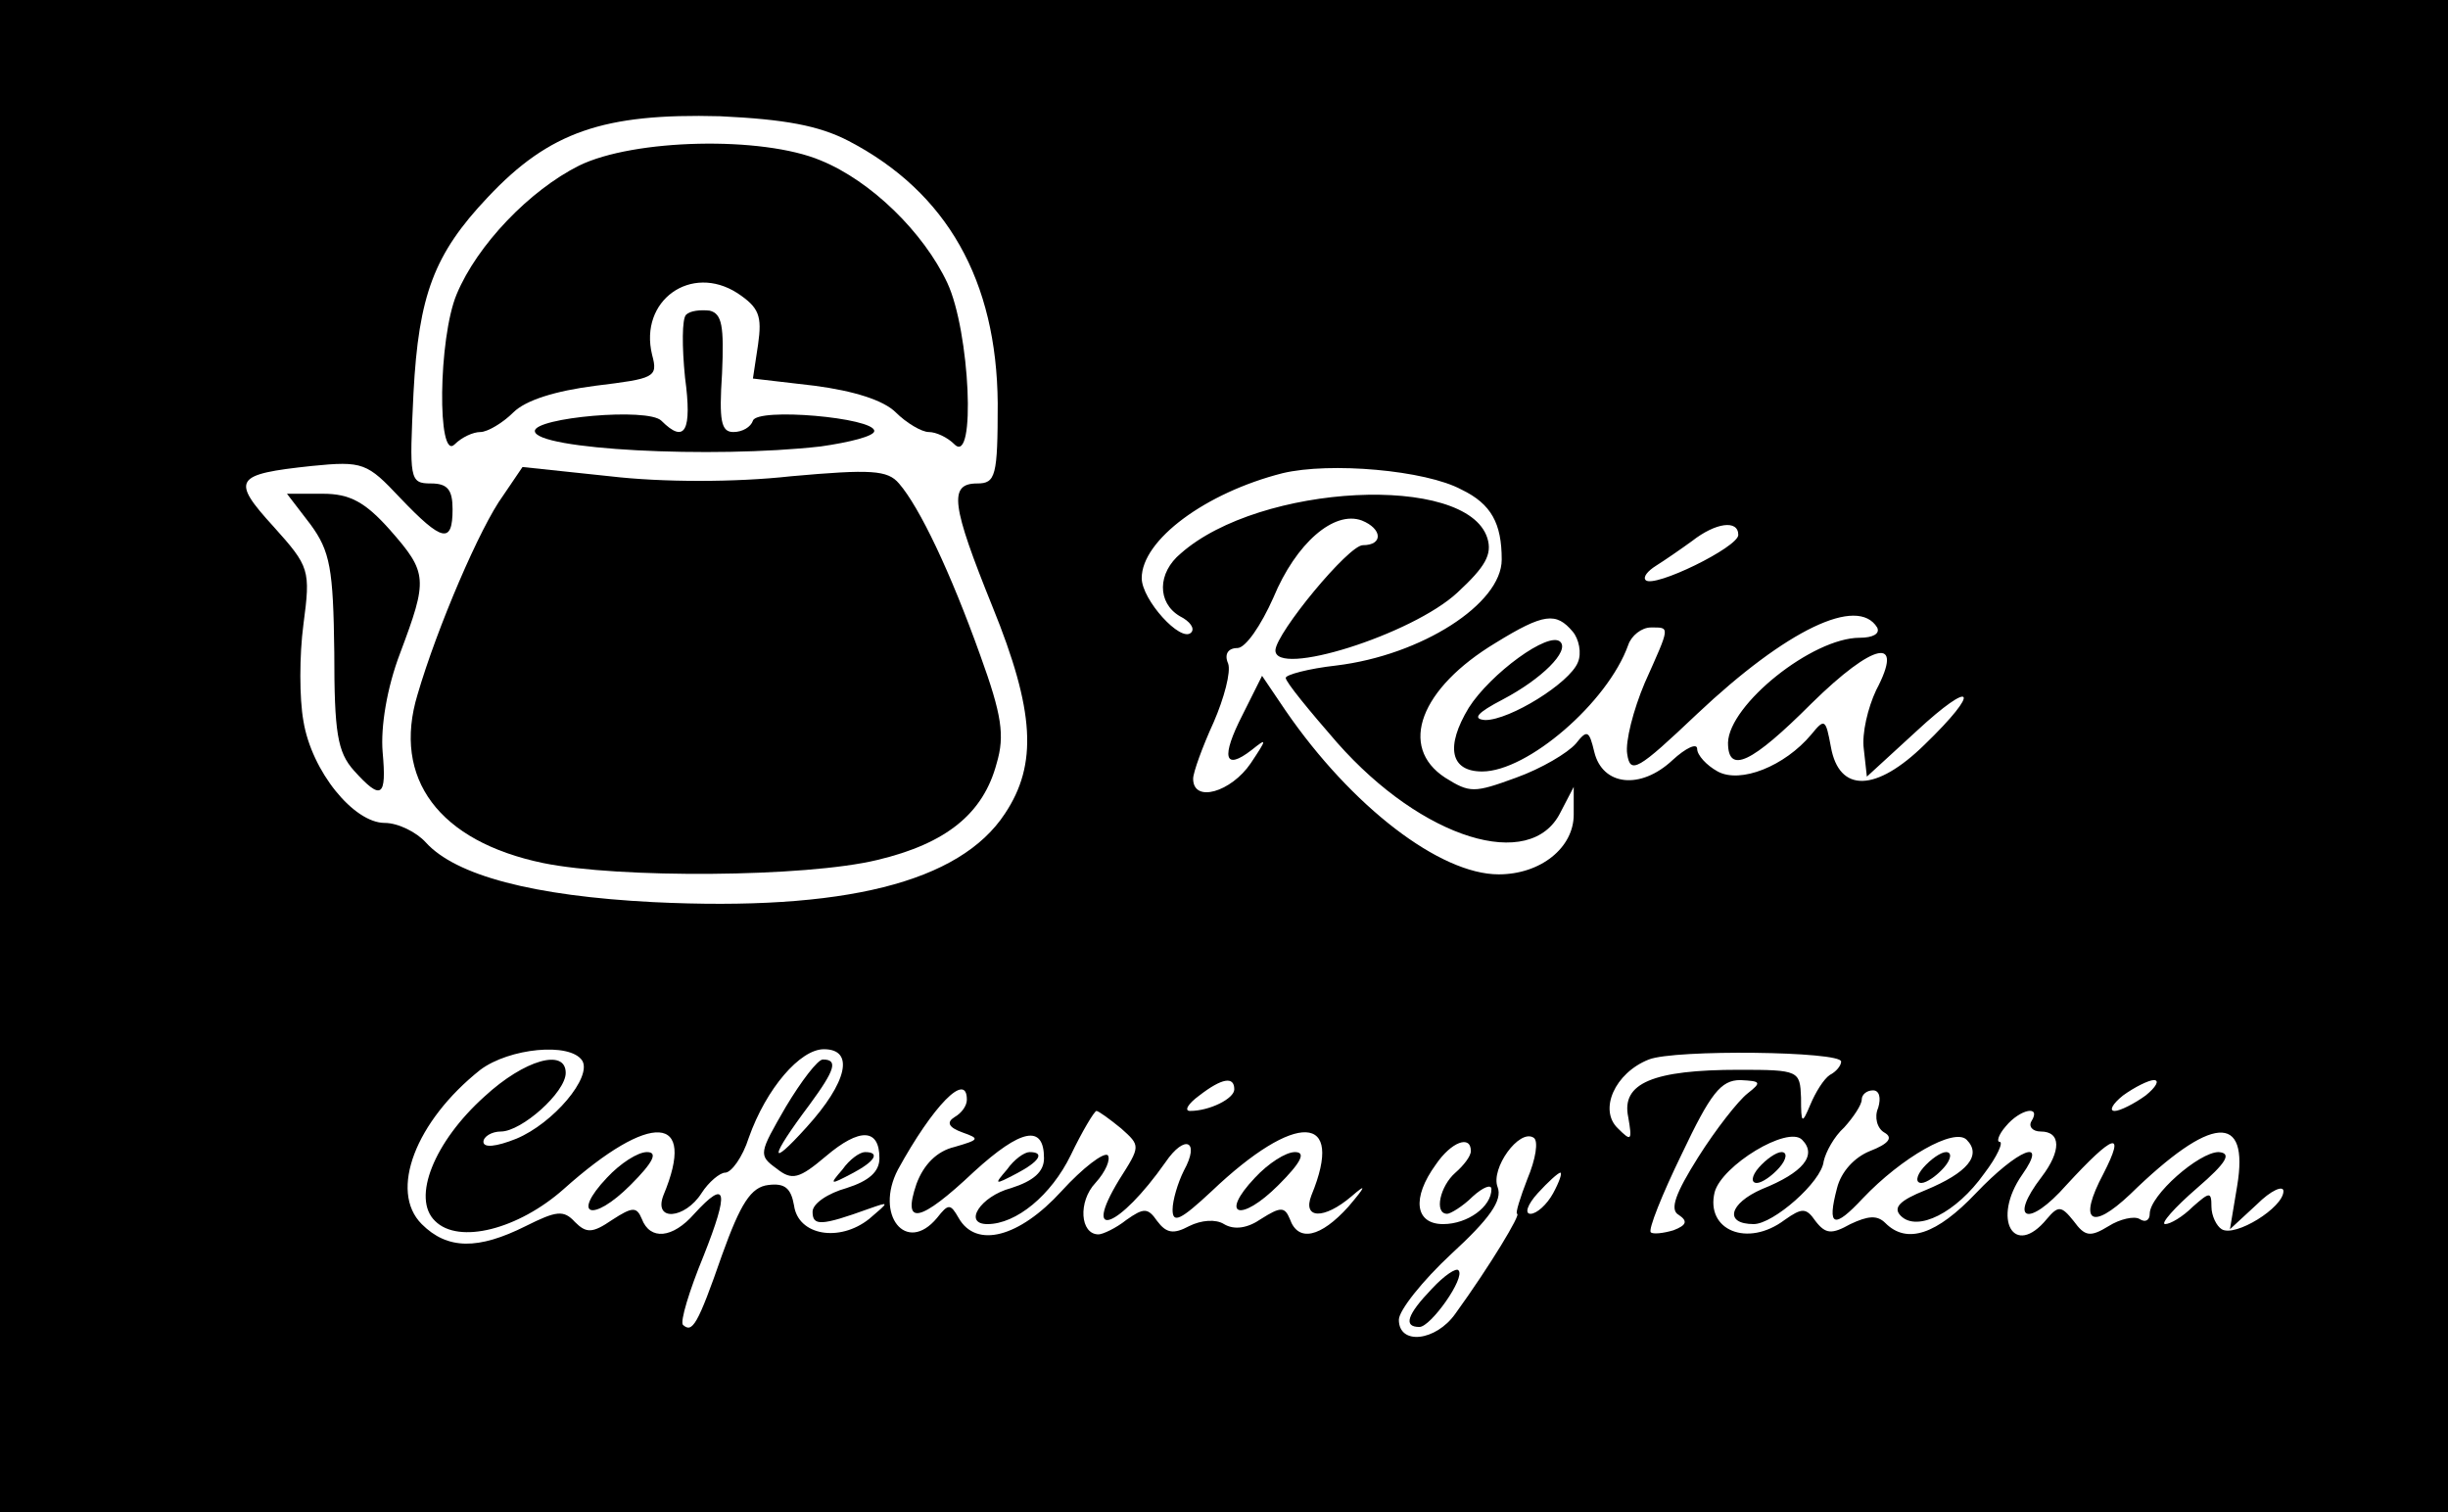 <?xml version="1.0" standalone="no"?>
<!DOCTYPE svg PUBLIC "-//W3C//DTD SVG 20010904//EN"
 "http://www.w3.org/TR/2001/REC-SVG-20010904/DTD/svg10.dtd">
<svg version="1.0" xmlns="http://www.w3.org/2000/svg"
 width="238pt" height="147pt" viewBox="0 0 238 147"
 preserveAspectRatio="xMidYMid meet">

<g transform="translate(0,147) scale(0.1,-0.1)"
fill="#000000" stroke="none">
<path d="M0 735 l0 -735 1190 0 1190 0 0 735 0 735 -1190 0 -1190 0 0 -735z
m825 598 c96 -50 144 -136 145 -255 0 -71 -2 -78 -20 -78 -28 0 -25 -21 15
-120 41 -101 44 -153 12 -201 -44 -67 -157 -95 -342 -86 -117 6 -192 26 -221
58 -9 10 -27 19 -40 19 -30 0 -71 50 -79 99 -4 22 -4 64 0 94 7 53 6 56 -29
95 -42 46 -38 51 37 59 50 5 54 3 86 -31 41 -43 51 -45 51 -11 0 19 -5 25 -21
25 -21 0 -21 4 -17 88 5 95 20 135 72 190 60 64 113 82 226 79 63 -3 96 -9
125 -24z m596 -339 c29 -14 39 -33 39 -68 0 -43 -78 -93 -161 -103 -27 -3 -49
-9 -49 -12 0 -4 23 -32 50 -63 83 -94 188 -126 217 -68 l13 25 0 -27 c0 -32
-32 -58 -73 -58 -57 0 -143 66 -207 159 l-23 34 -19 -38 c-21 -41 -18 -55 9
-34 15 12 15 11 -1 -13 -19 -28 -56 -39 -56 -15 0 6 9 31 20 55 10 23 17 49
14 57 -4 9 0 15 9 15 8 0 23 22 35 49 22 53 59 85 86 75 20 -8 21 -24 1 -24
-14 0 -84 -85 -85 -102 -1 -27 133 15 177 56 27 25 34 37 29 53 -20 63 -221
53 -298 -15 -23 -19 -23 -48 -1 -61 10 -5 15 -12 11 -16 -10 -10 -48 32 -48
53 0 37 62 83 137 102 46 11 139 3 174 -16z m269 -44 c0 -12 -82 -52 -90 -44
-3 3 2 9 10 14 8 5 24 16 35 24 23 18 45 21 45 6z m-161 -94 c6 -7 9 -21 5
-30 -8 -20 -66 -56 -90 -56 -13 1 -8 7 17 20 38 20 65 47 56 56 -11 11 -68
-31 -89 -64 -23 -38 -18 -62 13 -62 44 0 122 67 142 123 3 9 13 17 22 17 19 0
19 2 -6 -54 -11 -26 -19 -57 -17 -69 3 -20 10 -16 68 39 87 82 156 115 175 84
3 -6 -4 -10 -17 -10 -46 0 -127 -65 -128 -102 0 -31 23 -20 81 38 61 60 91 66
63 13 -8 -17 -14 -42 -12 -57 l3 -27 48 44 c56 52 64 41 8 -13 -47 -46 -83
-47 -91 -2 -5 27 -6 28 -19 12 -26 -31 -69 -48 -91 -36 -11 6 -20 16 -20 22 0
6 -11 1 -24 -11 -31 -29 -68 -25 -76 8 -5 21 -7 22 -18 8 -8 -9 -33 -24 -58
-33 -41 -15 -45 -15 -69 0 -46 30 -24 87 49 131 47 29 59 30 75 11z m-963
-417 c10 -16 -28 -61 -64 -76 -20 -8 -32 -9 -32 -3 0 5 8 10 17 10 20 0 63 38
63 57 0 24 -40 13 -79 -23 -49 -44 -71 -99 -48 -121 23 -23 81 -8 125 31 85
76 130 73 97 -6 -10 -26 21 -23 37 2 7 11 18 20 23 20 6 0 17 15 23 34 17 48
50 86 73 86 30 0 23 -32 -17 -76 -37 -41 -36 -30 3 22 25 34 28 44 13 44 -5 0
-21 -21 -36 -46 -26 -45 -27 -47 -9 -60 15 -12 22 -10 48 12 33 28 52 27 52
-2 0 -13 -10 -22 -32 -29 -18 -5 -33 -15 -33 -23 0 -14 8 -14 55 3 20 7 20 7
0 -10 -29 -23 -69 -16 -73 13 -3 17 -9 22 -25 20 -17 -2 -27 -18 -45 -68 -24
-69 -29 -76 -38 -68 -3 3 6 33 20 67 25 63 23 76 -9 41 -21 -24 -43 -26 -51
-5 -5 12 -9 12 -29 -1 -19 -13 -25 -13 -36 -2 -11 12 -18 11 -48 -4 -46 -23
-76 -23 -101 2 -32 32 -6 100 57 150 28 21 87 27 99 9z m1224 -1 c0 -4 -5 -10
-11 -13 -6 -4 -14 -17 -19 -29 -8 -19 -9 -19 -9 7 -1 26 -2 27 -60 27 -84 0
-115 -13 -108 -46 4 -23 3 -24 -10 -11 -19 18 -3 54 30 67 25 10 187 8 187 -2z
m-590 -27 c0 -9 -24 -21 -43 -21 -6 0 -2 7 9 15 22 17 34 19 34 6z m499 -4
c-9 -7 -31 -35 -48 -62 -22 -35 -28 -51 -19 -56 9 -6 8 -10 -5 -15 -10 -3 -20
-4 -22 -2 -3 2 11 37 30 76 28 59 38 72 57 72 20 -1 21 -2 7 -13z m387 -2
c-11 -8 -25 -15 -30 -15 -6 0 -2 7 8 15 11 8 25 15 30 15 6 0 2 -7 -8 -15z
m-1146 -4 c0 -6 -5 -13 -12 -17 -8 -5 -6 -10 8 -15 17 -6 16 -7 -8 -14 -17 -4
-30 -17 -37 -36 -14 -41 3 -38 56 12 46 42 68 46 68 13 0 -13 -10 -22 -32 -29
-30 -8 -47 -35 -23 -35 28 0 62 28 81 67 11 23 23 43 25 43 2 0 13 -8 24 -17
19 -17 19 -17 -2 -50 -37 -61 0 -47 45 17 19 28 34 21 18 -8 -6 -12 -11 -29
-11 -38 0 -14 8 -10 38 18 82 78 130 76 97 -4 -9 -23 12 -24 39 -1 15 13 14
10 -3 -10 -27 -30 -49 -35 -57 -12 -5 12 -9 12 -28 0 -13 -9 -26 -11 -36 -5
-8 5 -22 4 -34 -2 -15 -8 -22 -7 -31 5 -9 13 -13 13 -30 1 -10 -8 -23 -14 -27
-14 -18 0 -20 32 -3 50 10 11 15 23 12 27 -4 3 -24 -12 -45 -35 -41 -45 -83
-56 -100 -26 -8 14 -10 14 -21 0 -30 -36 -61 3 -38 47 34 62 67 96 67 68z
m886 -8 c-4 -9 -1 -20 6 -24 9 -5 4 -11 -14 -18 -15 -6 -28 -20 -32 -36 -10
-38 -3 -40 25 -10 38 40 89 69 101 57 15 -15 1 -32 -40 -49 -25 -10 -32 -17
-24 -25 16 -16 54 3 81 41 13 17 19 31 15 31 -3 0 -1 7 6 15 14 17 35 21 25 5
-3 -5 1 -10 9 -10 20 0 20 -19 1 -44 -33 -43 -13 -50 24 -8 46 50 58 54 36 11
-25 -47 -12 -56 26 -20 79 77 116 80 104 8 l-7 -42 26 24 c14 14 26 19 26 13
0 -16 -47 -45 -60 -37 -5 3 -10 13 -10 22 0 15 -2 14 -18 0 -10 -10 -22 -17
-27 -17 -5 0 9 16 31 35 29 25 34 34 21 35 -19 0 -67 -42 -67 -60 0 -6 -4 -9
-10 -5 -5 3 -19 0 -30 -7 -18 -11 -23 -10 -34 5 -12 15 -15 15 -26 2 -32 -39
-54 0 -24 43 26 37 -4 25 -45 -18 -38 -40 -67 -50 -88 -29 -8 8 -17 7 -34 -1
-18 -10 -24 -10 -34 3 -9 13 -13 13 -30 1 -36 -27 -77 -10 -68 27 7 26 71 65
85 51 15 -15 1 -32 -39 -48 -32 -14 -37 -34 -8 -34 19 0 66 41 68 61 2 9 10
24 20 33 9 10 17 22 17 27 0 5 5 9 11 9 6 0 8 -7 5 -17z m-341 -69 c-7 -18
-12 -34 -10 -34 4 0 -26 -50 -60 -97 -19 -27 -55 -31 -55 -6 0 9 23 38 51 64
37 34 50 52 45 65 -7 18 21 57 35 48 5 -3 2 -21 -6 -40z m-55 27 c0 -5 -7 -14
-15 -21 -15 -13 -21 -40 -8 -40 3 0 15 7 25 17 10 9 18 12 18 7 0 -17 -23 -34
-47 -34 -27 0 -31 25 -7 58 15 22 34 29 34 13z m80 -41 c-6 -11 -16 -20 -22
-20 -6 0 -3 9 7 20 10 11 20 20 22 20 2 0 -1 -9 -7 -20z"/>
<path d="M563 1309 c-48 -24 -99 -77 -119 -125 -18 -43 -19 -163 -2 -146 7 7
18 12 25 12 7 0 22 9 32 19 12 12 41 21 80 26 57 7 61 8 55 30 -13 53 38 89
83 60 21 -14 24 -22 20 -50 l-5 -33 60 -7 c38 -5 67 -14 79 -26 10 -10 25 -19
32 -19 7 0 18 -5 25 -12 21 -21 15 110 -7 157 -23 49 -74 99 -123 119 -57 24
-182 21 -235 -5z"/>
<path d="M667 1164 c-4 -4 -4 -31 -1 -61 7 -52 0 -65 -23 -42 -13 13 -123 3
-123 -10 0 -18 172 -27 278 -15 28 4 52 10 52 15 0 13 -114 23 -118 10 -2 -6
-10 -11 -19 -11 -12 0 -14 11 -11 57 2 46 0 58 -12 61 -9 1 -19 0 -23 -4z"/>
<path d="M489 988 c-22 -30 -64 -128 -83 -193 -25 -82 21 -143 122 -164 73
-15 255 -14 325 3 67 16 103 45 116 94 8 27 5 47 -16 105 -29 81 -59 144 -79
167 -11 13 -27 14 -105 7 -54 -6 -125 -6 -176 0 l-85 9 -19 -28z"/>
<path d="M302 960 c19 -26 22 -43 23 -124 0 -78 3 -97 19 -115 27 -30 32 -26
28 18 -2 24 4 62 17 96 27 72 27 78 -10 120 -24 27 -39 35 -65 35 l-35 0 23
-30z"/>
<path d="M590 325 c-35 -37 -14 -44 23 -7 22 22 27 32 16 32 -9 0 -26 -11 -39
-25z"/>
<path d="M819 333 c-13 -15 -12 -15 9 -4 23 12 28 21 13 21 -5 0 -15 -7 -22
-17z"/>
<path d="M979 333 c-13 -15 -12 -15 9 -4 23 12 28 21 13 21 -5 0 -15 -7 -22
-17z"/>
<path d="M1220 325 c-35 -37 -14 -44 23 -7 22 22 27 32 16 32 -9 0 -26 -11
-39 -25z"/>
<path d="M1710 335 c-7 -8 -8 -15 -2 -15 5 0 15 7 22 15 7 8 8 15 2 15 -5 0
-15 -7 -22 -15z"/>
<path d="M1870 335 c-7 -8 -8 -15 -2 -15 5 0 15 7 22 15 7 8 8 15 2 15 -5 0
-15 -7 -22 -15z"/>
<path d="M1392 217 c-24 -25 -28 -37 -12 -37 11 0 45 48 38 55 -2 3 -14 -5
-26 -18z"/>
</g>
</svg>
